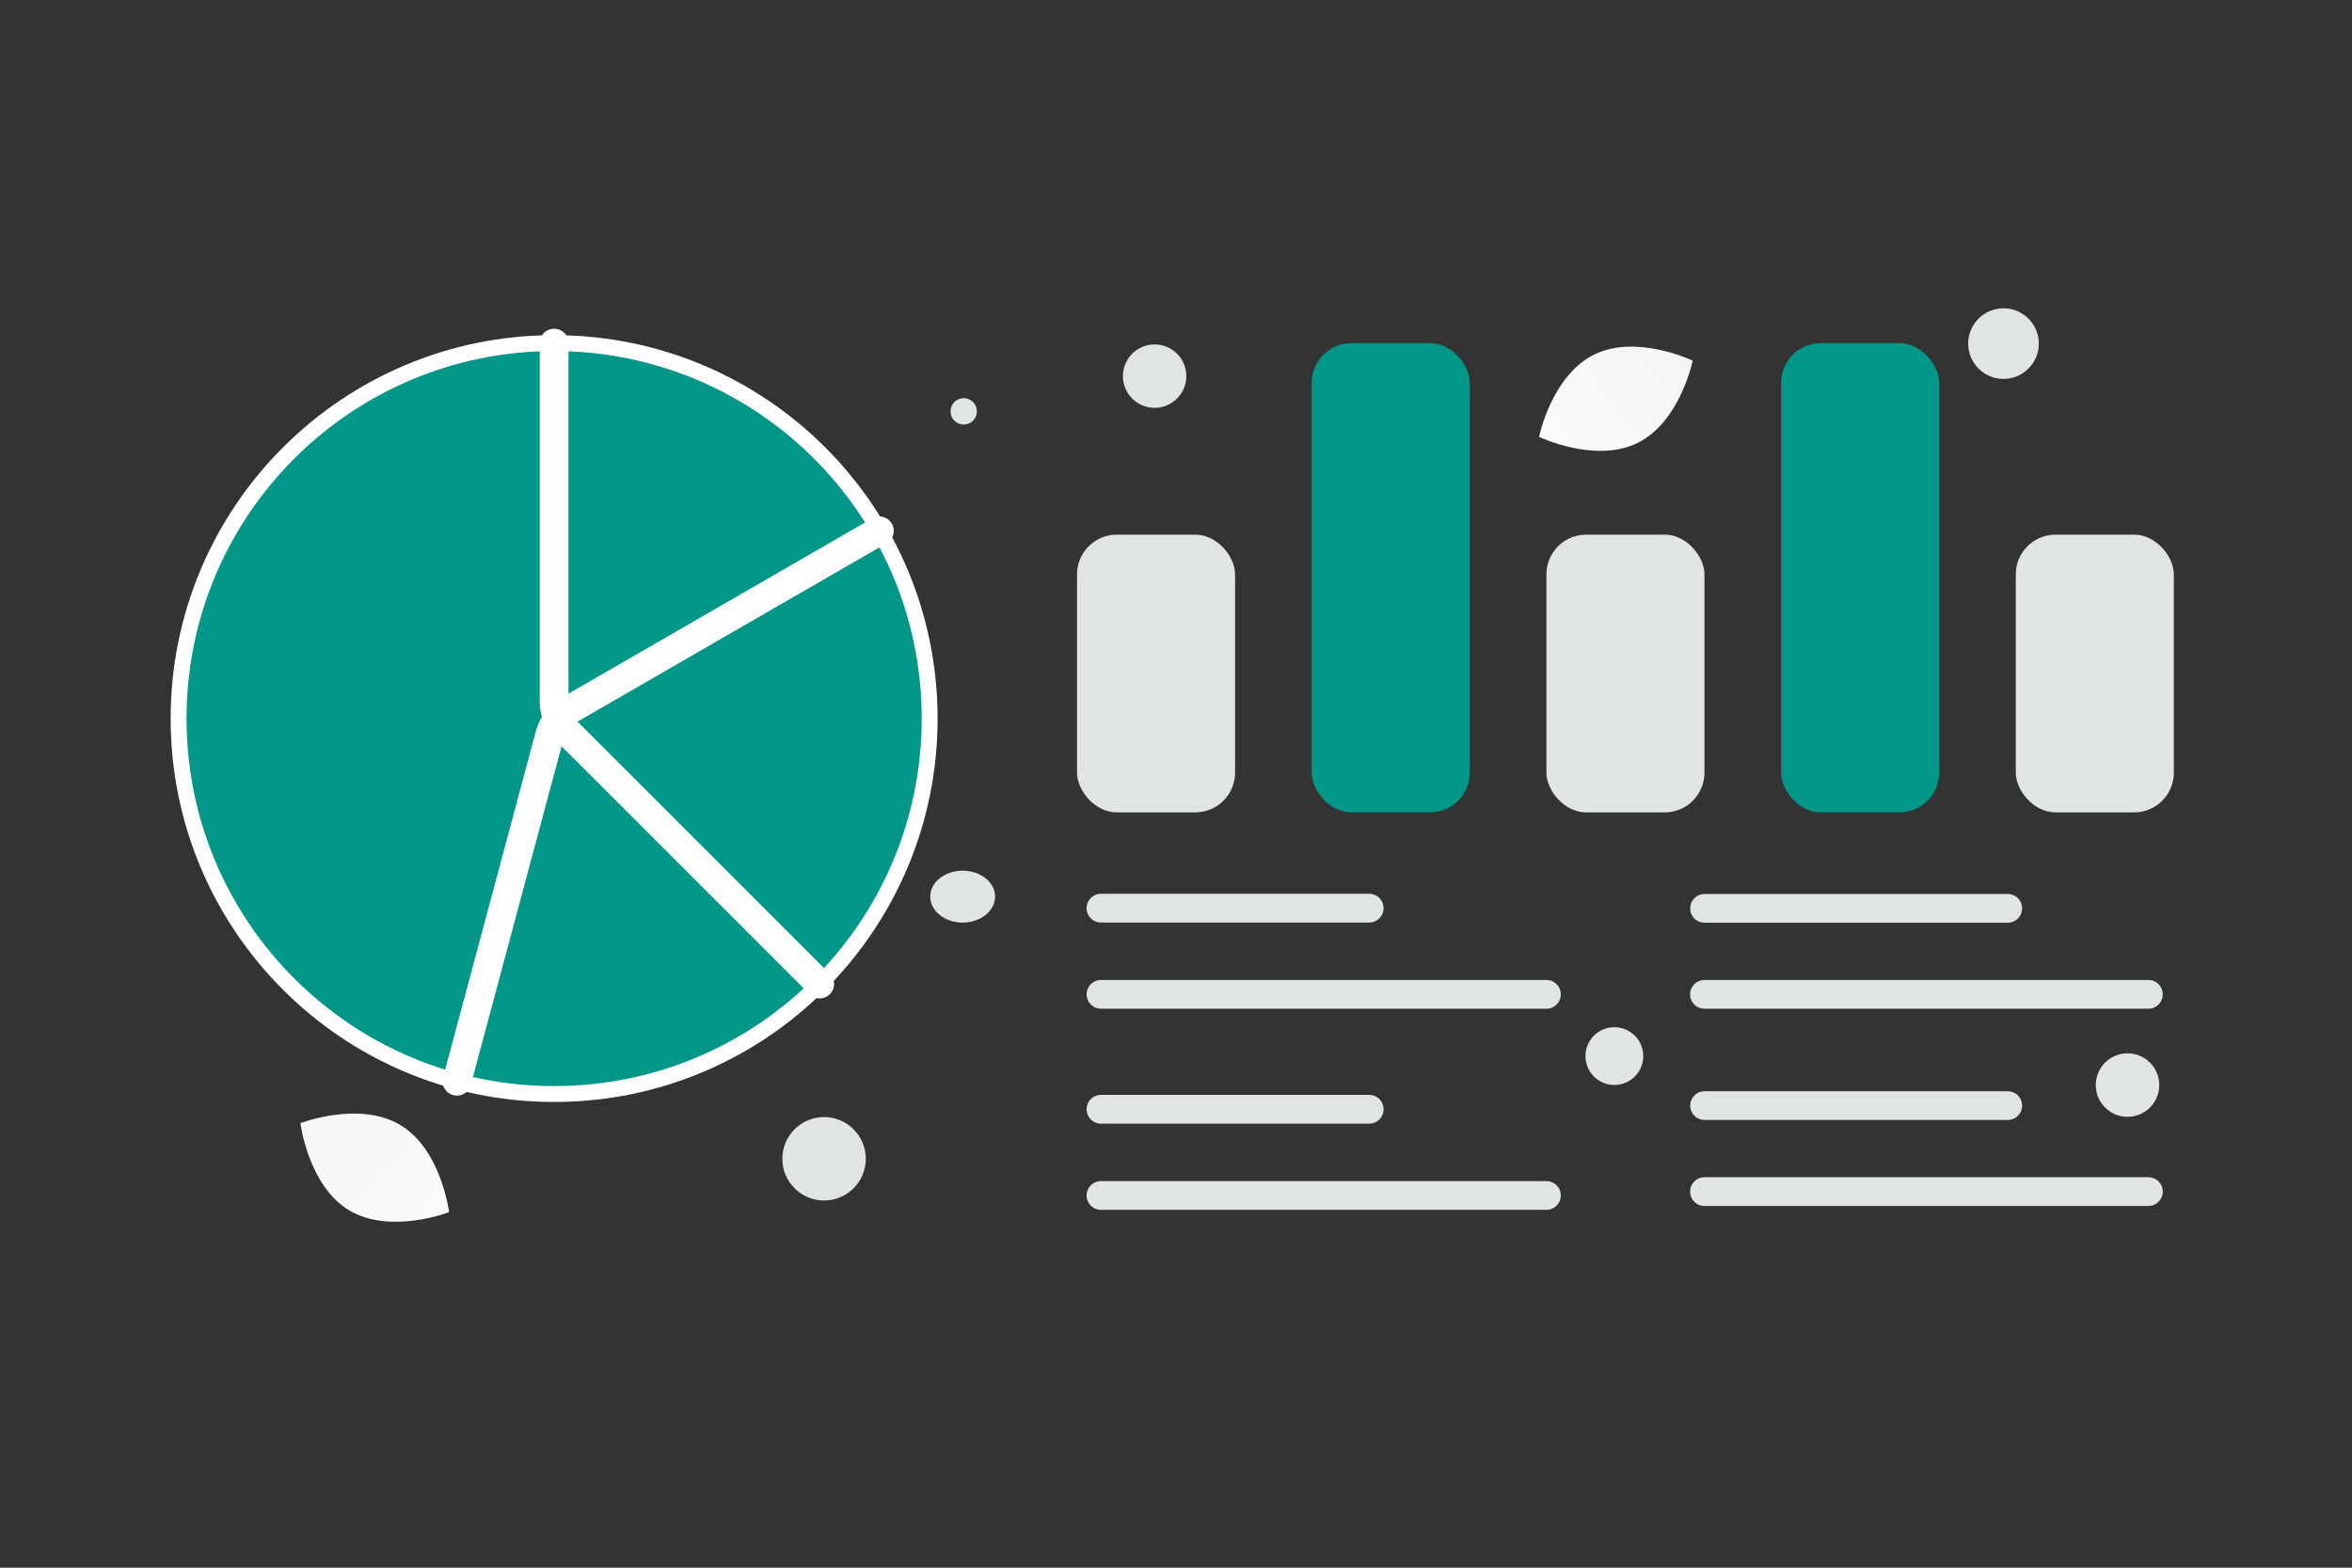 <svg width="900" height="600" viewBox="0 0 900 600" fill="none" xmlns="http://www.w3.org/2000/svg"><rect x="0" y="0" width="900" height="600" fill="#333333" stroke="none"/><path fill="transparent" d="M0 0h900v600H0z"/><path fill-rule="evenodd" clip-rule="evenodd" d="M355.735 275.012c0 79.37-64.329 143.698-143.698 143.698-79.37 0-143.699-64.328-143.699-143.698 0-79.369 64.329-143.698 143.699-143.698 79.369 0 143.698 64.329 143.698 143.698z" fill="#009688" stroke="#fff" stroke-width="6.085" stroke-linecap="round" stroke-linejoin="round"/><path d="m313.647 376.623-96.932-96.933a15.95 15.95 0 0 1-4.678-11.288V131.313" stroke="#fff" stroke-width="11" stroke-linecap="round" stroke-linejoin="round"/><path d="m336.484 203.163-118.717 68.541a15.952 15.952 0 0 0-7.441 9.693l-35.481 132.417" stroke="#fff" stroke-width="11" stroke-linecap="round" stroke-linejoin="round"/><path d="M212.949 275.918 313.58 376.605" stroke="#fff" stroke-width="6.085" stroke-linecap="round" stroke-linejoin="round"/><path d="M421.294 347.578h102.634m128.332.075h116.009M652.26 423.148h116.009m-346.976-42.581h170.446m60.48 0h169.867m-169.867 75.497h169.867m-400.793-31.512h102.634m-102.634 32.99h170.446" stroke="#E1E4E5" stroke-width="11" stroke-linecap="round" stroke-linejoin="round"/><rect x="501.934" y="131.313" width="60.481" height="179.609" rx="15.212" fill="#009688"/><rect x="681.542" y="131.313" width="60.481" height="179.609" rx="15.212" fill="#009688"/><rect x="412.129" y="204.623" width="60.481" height="106.299" rx="15.212" fill="#E1E4E5"/><rect x="591.738" y="204.623" width="60.481" height="106.299" rx="15.212" fill="#E1E4E5"/><rect x="771.347" y="204.623" width="60.481" height="106.299" rx="15.212" fill="#E1E4E5"/><path d="M626.695 169.488c-16.233 8.052-37.778-2.302-37.778-2.302s4.789-23.405 21.03-31.446c16.233-8.052 37.769 2.29 37.769 2.29s-4.788 23.405-21.021 31.458z" fill="url(#a)"/><path d="M133.606 463.227c15.706 9.414 38.24.712 38.24.712s-2.947-23.961-18.663-33.364c-15.706-9.413-38.23-.722-38.23-.722s2.947 23.961 18.653 33.374z" fill="url(#b)"/><circle r="11.054" transform="matrix(-1 0 0 1 617.741 404.198)" fill="#E1E4E5"/><circle r="15.967" transform="matrix(-1 0 0 1 315.335 443.504)" fill="#E1E4E5"/><circle r="12.152" transform="matrix(-1 0 0 1 814.104 415.282)" fill="#E1E4E5"/><circle r="13.51" transform="matrix(-1 0 0 1 766.646 131.51)" fill="#E1E4E5"/><circle r="12.132" transform="scale(1 -1) rotate(-75 127.105 -359.868)" fill="#E1E4E5"/><circle r="5.049" transform="matrix(-1 0 0 1 368.766 157.443)" fill="#E1E4E5"/><ellipse rx="12.415" ry="9.932" transform="matrix(-1 0 0 1 368.366 343.167)" fill="#E1E4E5"/><defs><linearGradient id="a" x1="564.359" y1="194.605" x2="698.248" y2="88.698" gradientUnits="userSpaceOnUse"><stop stop-color="#fff"/><stop offset="1" stop-color="#EEE"/></linearGradient><linearGradient id="b" x1="194.385" y1="493.529" x2="68.007" y2="376.106" gradientUnits="userSpaceOnUse"><stop stop-color="#fff"/><stop offset="1" stop-color="#EEE"/></linearGradient></defs></svg>